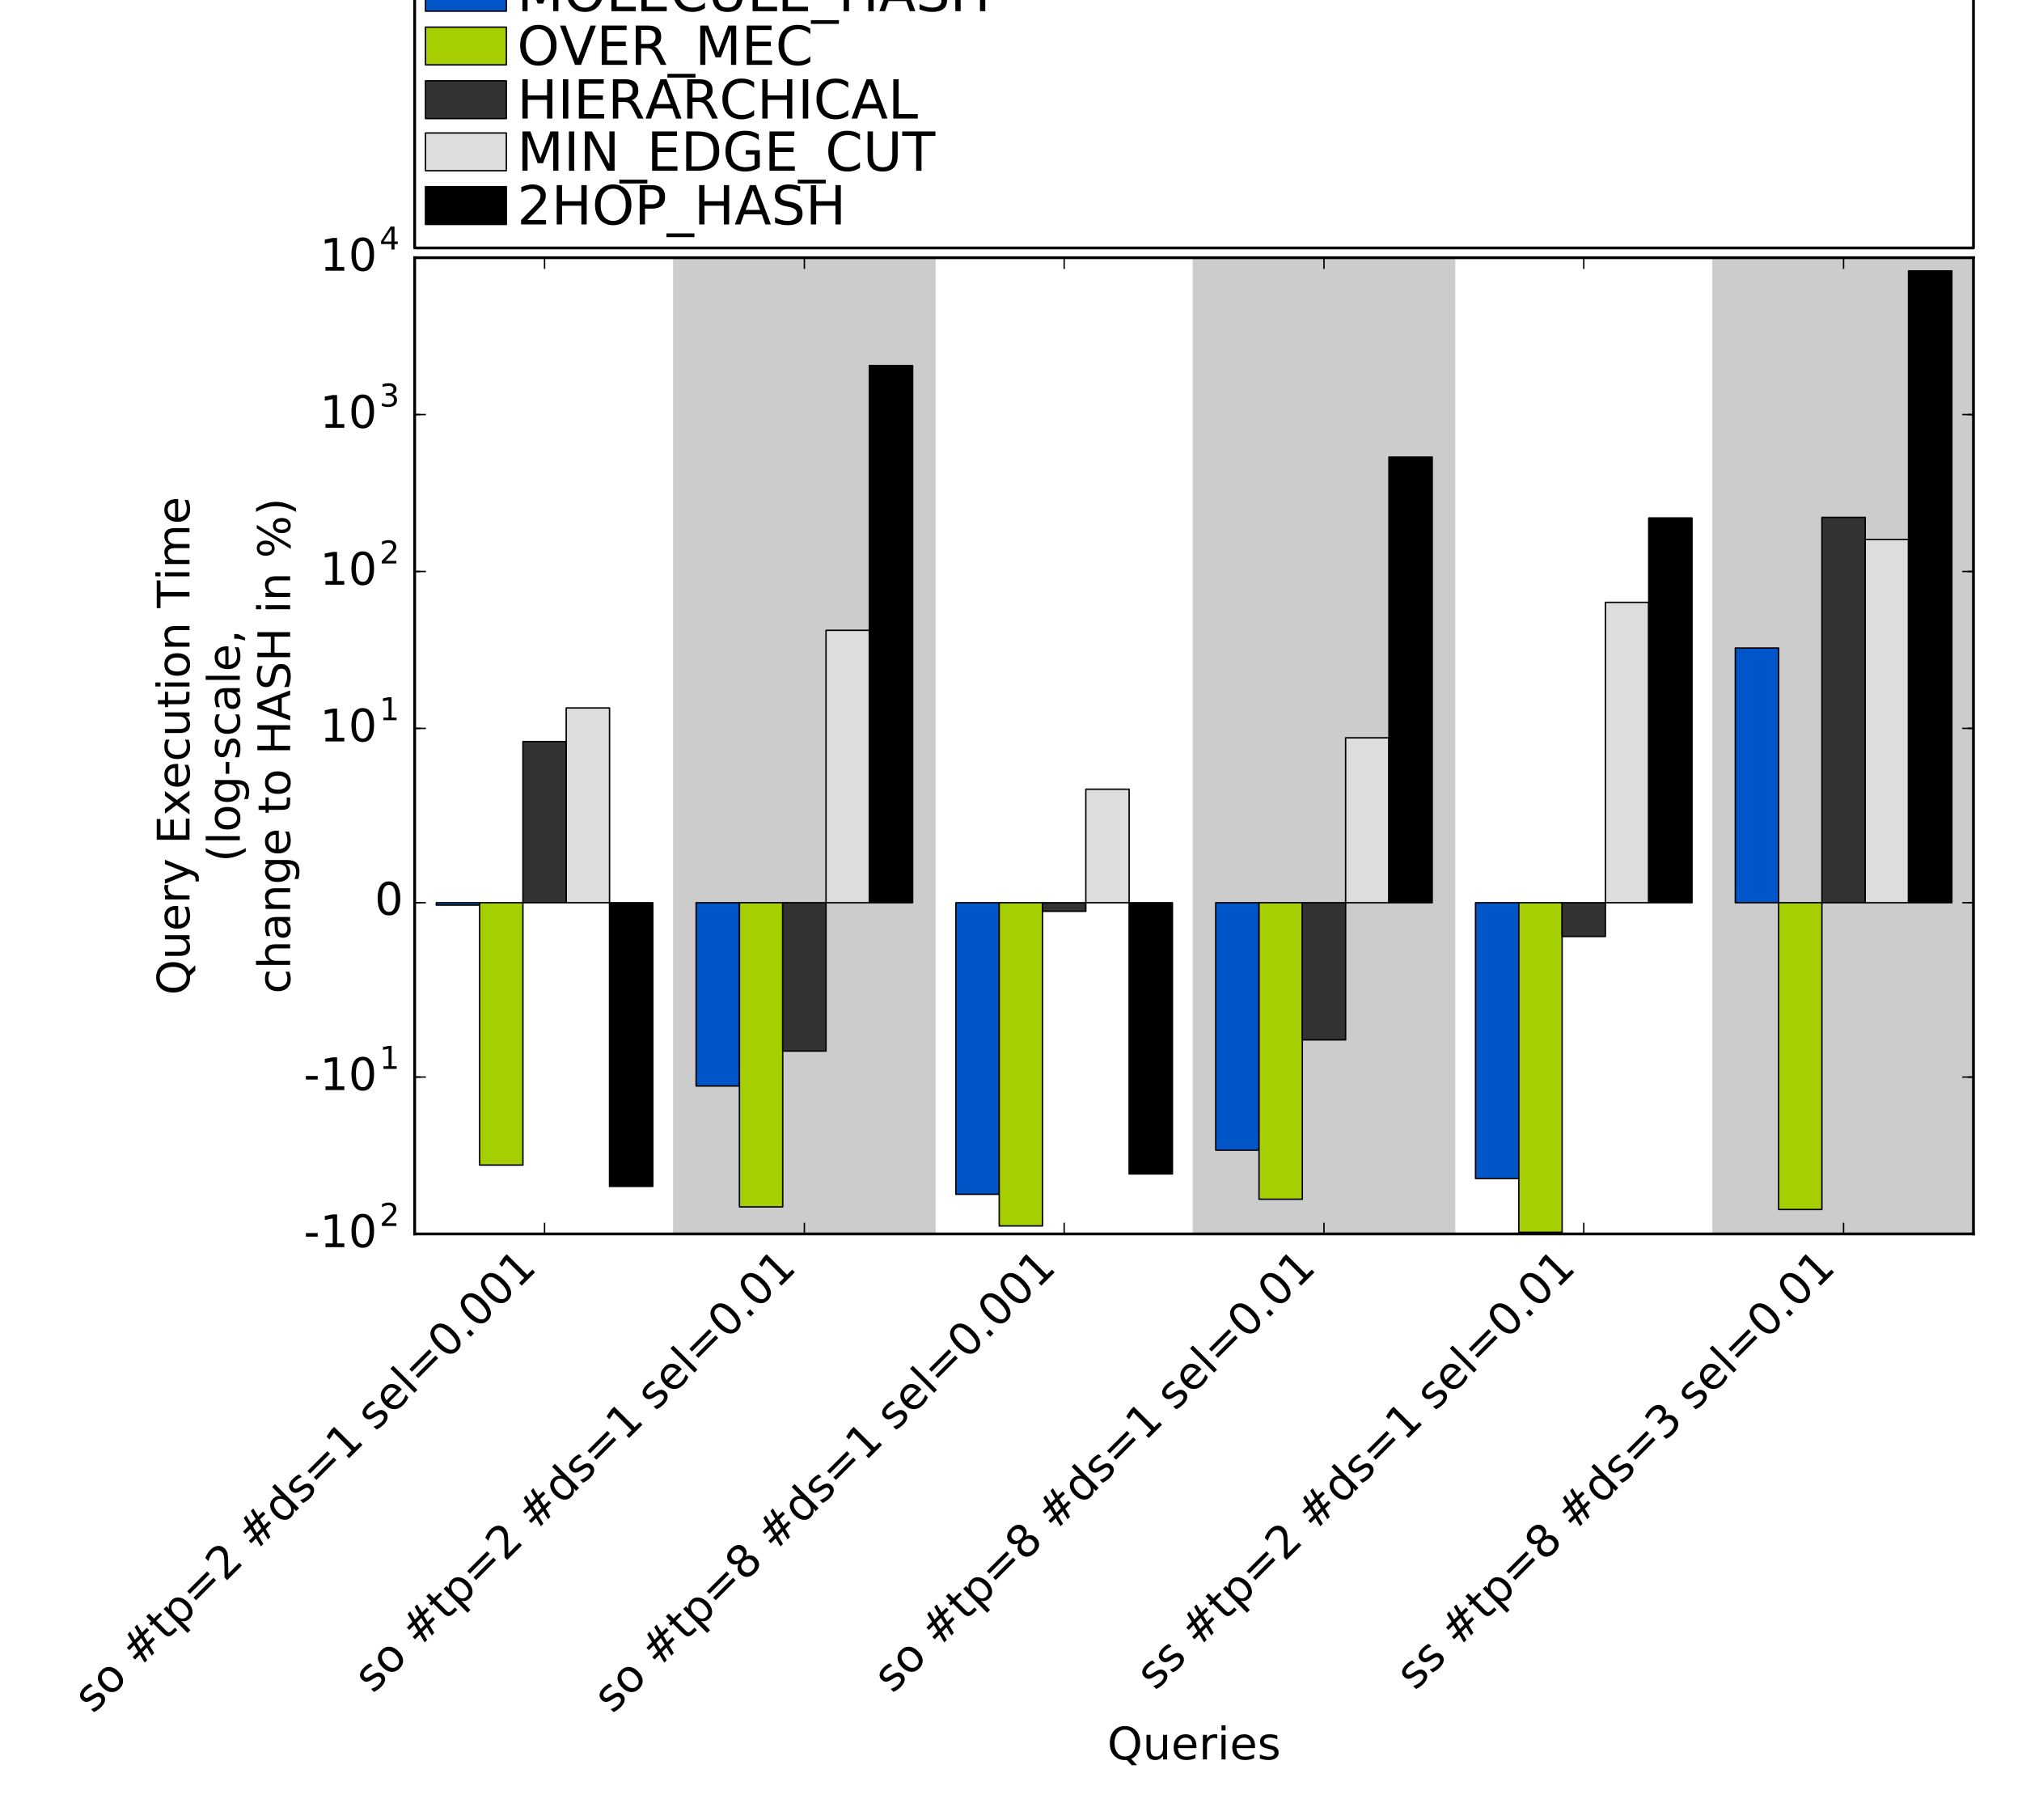 <?xml version="1.0" encoding="utf-8" standalone="no"?>
<!DOCTYPE svg PUBLIC "-//W3C//DTD SVG 1.1//EN"
  "http://www.w3.org/Graphics/SVG/1.1/DTD/svg11.dtd">
<!-- Created with matplotlib (http://matplotlib.org/) -->
<svg height="648pt" version="1.1" viewBox="0 0 720 648" width="720pt" xmlns="http://www.w3.org/2000/svg" xmlns:xlink="http://www.w3.org/1999/xlink">
 <defs>
  <style type="text/css">
*{stroke-linecap:butt;stroke-linejoin:round;stroke-miterlimit:100000;}
  </style>
 </defs>
 <g id="figure_1">
  <g id="patch_1">
   <path d="M 0 648 
L 720 648 
L 720 0 
L 0 0 
z
" style="fill:#ffffff;"/>
  </g>
  <g id="axes_1">
   <g id="patch_2">
    <path d="M 147.659 439.341 
L 702.72 439.341 
L 702.72 91.755 
L 147.659 91.755 
z
" style="fill:#ffffff;"/>
   </g>
   <g id="patch_3">
    <path clip-path="url(#p49f4b2a728)" d="M 240.169 439.341 
L 240.169 91.755 
L 332.679 91.755 
L 332.679 439.341 
z
" style="fill:#cccccc;stroke:#cccccc;stroke-linejoin:miter;"/>
   </g>
   <g id="patch_4">
    <path clip-path="url(#p49f4b2a728)" d="M 425.19 439.341 
L 425.19 91.755 
L 517.7 91.755 
L 517.7 439.341 
z
" style="fill:#cccccc;stroke:#cccccc;stroke-linejoin:miter;"/>
   </g>
   <g id="patch_5">
    <path clip-path="url(#p49f4b2a728)" d="M 610.21 439.341 
L 610.21 91.755 
L 702.72 91.755 
L 702.72 439.341 
z
" style="fill:#cccccc;stroke:#cccccc;stroke-linejoin:miter;"/>
   </g>
   <g id="patch_6">
    <path clip-path="url(#p49f4b2a728)" d="M 155.368 322.254 
L 170.787 322.254 
L 170.787 321.41 
L 155.368 321.41 
z
" style="fill:#0055c9;stroke:#000000;stroke-linejoin:miter;stroke-width:0.5;"/>
   </g>
   <g id="patch_7">
    <path clip-path="url(#p49f4b2a728)" d="M 247.878 386.666 
L 263.297 386.666 
L 263.297 321.41 
L 247.878 321.41 
z
" style="fill:#0055c9;stroke:#000000;stroke-linejoin:miter;stroke-width:0.5;"/>
   </g>
   <g id="patch_8">
    <path clip-path="url(#p49f4b2a728)" d="M 340.389 425.228 
L 355.807 425.228 
L 355.807 321.41 
L 340.389 321.41 
z
" style="fill:#0055c9;stroke:#000000;stroke-linejoin:miter;stroke-width:0.5;"/>
   </g>
   <g id="patch_9">
    <path clip-path="url(#p49f4b2a728)" d="M 432.899 409.508 
L 448.317 409.508 
L 448.317 321.41 
L 432.899 321.41 
z
" style="fill:#0055c9;stroke:#000000;stroke-linejoin:miter;stroke-width:0.5;"/>
   </g>
   <g id="patch_10">
    <path clip-path="url(#p49f4b2a728)" d="M 525.409 419.592 
L 540.827 419.592 
L 540.827 321.41 
L 525.409 321.41 
z
" style="fill:#0055c9;stroke:#000000;stroke-linejoin:miter;stroke-width:0.5;"/>
   </g>
   <g id="patch_11">
    <path clip-path="url(#p49f4b2a728)" d="M 617.919 321.41 
L 633.337 321.41 
L 633.337 230.73 
L 617.919 230.73 
z
" style="fill:#0055c9;stroke:#000000;stroke-linejoin:miter;stroke-width:0.5;"/>
   </g>
   <g id="patch_12">
    <path clip-path="url(#p49f4b2a728)" d="M 170.787 414.813 
L 186.205 414.813 
L 186.205 321.41 
L 170.787 321.41 
z
" style="fill:#a5cf00;stroke:#000000;stroke-linejoin:miter;stroke-width:0.5;"/>
   </g>
   <g id="patch_13">
    <path clip-path="url(#p49f4b2a728)" d="M 263.297 429.69 
L 278.715 429.69 
L 278.715 321.41 
L 263.297 321.41 
z
" style="fill:#a5cf00;stroke:#000000;stroke-linejoin:miter;stroke-width:0.5;"/>
   </g>
   <g id="patch_14">
    <path clip-path="url(#p49f4b2a728)" d="M 355.807 436.487 
L 371.225 436.487 
L 371.225 321.41 
L 355.807 321.41 
z
" style="fill:#a5cf00;stroke:#000000;stroke-linejoin:miter;stroke-width:0.5;"/>
   </g>
   <g id="patch_15">
    <path clip-path="url(#p49f4b2a728)" d="M 448.317 426.972 
L 463.735 426.972 
L 463.735 321.41 
L 448.317 321.41 
z
" style="fill:#a5cf00;stroke:#000000;stroke-linejoin:miter;stroke-width:0.5;"/>
   </g>
   <g id="patch_16">
    <path clip-path="url(#p49f4b2a728)" d="M 540.827 438.766 
L 556.246 438.766 
L 556.246 321.41 
L 540.827 321.41 
z
" style="fill:#a5cf00;stroke:#000000;stroke-linejoin:miter;stroke-width:0.5;"/>
   </g>
   <g id="patch_17">
    <path clip-path="url(#p49f4b2a728)" d="M 633.337 430.636 
L 648.756 430.636 
L 648.756 321.41 
L 633.337 321.41 
z
" style="fill:#a5cf00;stroke:#000000;stroke-linejoin:miter;stroke-width:0.5;"/>
   </g>
   <g id="patch_18">
    <path clip-path="url(#p49f4b2a728)" d="M 186.205 321.41 
L 201.623 321.41 
L 201.623 264.038 
L 186.205 264.038 
z
" style="fill:#333333;stroke:#000000;stroke-linejoin:miter;stroke-width:0.5;"/>
   </g>
   <g id="patch_19">
    <path clip-path="url(#p49f4b2a728)" d="M 278.715 374.223 
L 294.134 374.223 
L 294.134 321.41 
L 278.715 321.41 
z
" style="fill:#333333;stroke:#000000;stroke-linejoin:miter;stroke-width:0.5;"/>
   </g>
   <g id="patch_20">
    <path clip-path="url(#p49f4b2a728)" d="M 371.225 324.455 
L 386.644 324.455 
L 386.644 321.41 
L 371.225 321.41 
z
" style="fill:#333333;stroke:#000000;stroke-linejoin:miter;stroke-width:0.5;"/>
   </g>
   <g id="patch_21">
    <path clip-path="url(#p49f4b2a728)" d="M 463.735 370.24 
L 479.154 370.24 
L 479.154 321.41 
L 463.735 321.41 
z
" style="fill:#333333;stroke:#000000;stroke-linejoin:miter;stroke-width:0.5;"/>
   </g>
   <g id="patch_22">
    <path clip-path="url(#p49f4b2a728)" d="M 556.246 333.421 
L 571.664 333.421 
L 571.664 321.41 
L 556.246 321.41 
z
" style="fill:#333333;stroke:#000000;stroke-linejoin:miter;stroke-width:0.5;"/>
   </g>
   <g id="patch_23">
    <path clip-path="url(#p49f4b2a728)" d="M 648.756 321.41 
L 664.174 321.41 
L 664.174 184.201 
L 648.756 184.201 
z
" style="fill:#333333;stroke:#000000;stroke-linejoin:miter;stroke-width:0.5;"/>
   </g>
   <g id="patch_24">
    <path clip-path="url(#p49f4b2a728)" d="M 201.623 321.41 
L 217.042 321.41 
L 217.042 252.056 
L 201.623 252.056 
z
" style="fill:#dddddd;stroke:#000000;stroke-linejoin:miter;stroke-width:0.5;"/>
   </g>
   <g id="patch_25">
    <path clip-path="url(#p49f4b2a728)" d="M 294.134 321.41 
L 309.552 321.41 
L 309.552 224.435 
L 294.134 224.435 
z
" style="fill:#dddddd;stroke:#000000;stroke-linejoin:miter;stroke-width:0.5;"/>
   </g>
   <g id="patch_26">
    <path clip-path="url(#p49f4b2a728)" d="M 386.644 321.41 
L 402.062 321.41 
L 402.062 280.983 
L 386.644 280.983 
z
" style="fill:#dddddd;stroke:#000000;stroke-linejoin:miter;stroke-width:0.5;"/>
   </g>
   <g id="patch_27">
    <path clip-path="url(#p49f4b2a728)" d="M 479.154 321.41 
L 494.572 321.41 
L 494.572 262.702 
L 479.154 262.702 
z
" style="fill:#dddddd;stroke:#000000;stroke-linejoin:miter;stroke-width:0.5;"/>
   </g>
   <g id="patch_28">
    <path clip-path="url(#p49f4b2a728)" d="M 571.664 321.41 
L 587.082 321.41 
L 587.082 214.462 
L 571.664 214.462 
z
" style="fill:#dddddd;stroke:#000000;stroke-linejoin:miter;stroke-width:0.5;"/>
   </g>
   <g id="patch_29">
    <path clip-path="url(#p49f4b2a728)" d="M 664.174 321.41 
L 679.592 321.41 
L 679.592 192.058 
L 664.174 192.058 
z
" style="fill:#dddddd;stroke:#000000;stroke-linejoin:miter;stroke-width:0.5;"/>
   </g>
   <g id="patch_30">
    <path clip-path="url(#p49f4b2a728)" d="M 217.042 422.404 
L 232.46 422.404 
L 232.46 321.41 
L 217.042 321.41 
z
" style="stroke:#000000;stroke-linejoin:miter;stroke-width:0.5;"/>
   </g>
   <g id="patch_31">
    <path clip-path="url(#p49f4b2a728)" d="M 309.552 321.41 
L 324.97 321.41 
L 324.97 130.162 
L 309.552 130.162 
z
" style="stroke:#000000;stroke-linejoin:miter;stroke-width:0.5;"/>
   </g>
   <g id="patch_32">
    <path clip-path="url(#p49f4b2a728)" d="M 402.062 417.963 
L 417.48 417.963 
L 417.48 321.41 
L 402.062 321.41 
z
" style="stroke:#000000;stroke-linejoin:miter;stroke-width:0.5;"/>
   </g>
   <g id="patch_33">
    <path clip-path="url(#p49f4b2a728)" d="M 494.572 321.41 
L 509.991 321.41 
L 509.991 162.741 
L 494.572 162.741 
z
" style="stroke:#000000;stroke-linejoin:miter;stroke-width:0.5;"/>
   </g>
   <g id="patch_34">
    <path clip-path="url(#p49f4b2a728)" d="M 587.082 321.41 
L 602.501 321.41 
L 602.501 184.422 
L 587.082 184.422 
z
" style="stroke:#000000;stroke-linejoin:miter;stroke-width:0.5;"/>
   </g>
   <g id="patch_35">
    <path clip-path="url(#p49f4b2a728)" d="M 679.592 321.41 
L 695.011 321.41 
L 695.011 96.459 
L 679.592 96.459 
z
" style="stroke:#000000;stroke-linejoin:miter;stroke-width:0.5;"/>
   </g>
   <g id="patch_36">
    <path d="M 147.659 91.755 
L 702.72 91.755 
" style="fill:none;stroke:#000000;stroke-linecap:square;stroke-linejoin:miter;"/>
   </g>
   <g id="patch_37">
    <path d="M 702.72 439.341 
L 702.72 91.755 
" style="fill:none;stroke:#000000;stroke-linecap:square;stroke-linejoin:miter;"/>
   </g>
   <g id="patch_38">
    <path d="M 147.659 439.341 
L 702.72 439.341 
" style="fill:none;stroke:#000000;stroke-linecap:square;stroke-linejoin:miter;"/>
   </g>
   <g id="patch_39">
    <path d="M 147.659 439.341 
L 147.659 91.755 
" style="fill:none;stroke:#000000;stroke-linecap:square;stroke-linejoin:miter;"/>
   </g>
   <g id="matplotlib.axis_1">
    <g id="xtick_1">
     <g id="line2d_1">
      <defs>
       <path d="M 0 0 
L 0 -4 
" id="m3d307ab08d" style="stroke:#000000;stroke-width:0.5;"/>
      </defs>
      <g>
       <use style="stroke:#000000;stroke-width:0.5;" x="193.914" xlink:href="#m3d307ab08d" y="439.341"/>
      </g>
     </g>
     <g id="line2d_2">
      <defs>
       <path d="M 0 0 
L 0 4 
" id="m88405e074b" style="stroke:#000000;stroke-width:0.5;"/>
      </defs>
      <g>
       <use style="stroke:#000000;stroke-width:0.5;" x="193.914" xlink:href="#m88405e074b" y="91.755"/>
      </g>
     </g>
     <g id="text_1">
      <!-- so #tp=2 #ds=1 sel=0.001 -->
      <defs>
       <path d="M 19.188 8.297 
L 53.609 8.297 
L 53.609 0 
L 7.328 0 
L 7.328 8.297 
Q 12.938 14.109 22.625 23.891 
Q 32.328 33.688 34.812 36.531 
Q 39.547 41.844 41.422 45.531 
Q 43.312 49.219 43.312 52.781 
Q 43.312 58.594 39.234 62.25 
Q 35.156 65.922 28.609 65.922 
Q 23.969 65.922 18.812 64.312 
Q 13.672 62.703 7.812 59.422 
L 7.812 69.391 
Q 13.766 71.781 18.938 73 
Q 24.125 74.219 28.422 74.219 
Q 39.75 74.219 46.484 68.547 
Q 53.219 62.891 53.219 53.422 
Q 53.219 48.922 51.531 44.891 
Q 49.859 40.875 45.406 35.406 
Q 44.188 33.984 37.641 27.219 
Q 31.109 20.453 19.188 8.297 
" id="BitstreamVeraSans-Roman-32"/>
       <path id="BitstreamVeraSans-Roman-20"/>
       <path d="M 51.125 44 
L 36.922 44 
L 32.812 27.688 
L 47.125 27.688 
z
M 43.797 71.781 
L 38.719 51.516 
L 52.984 51.516 
L 58.109 71.781 
L 65.922 71.781 
L 60.891 51.516 
L 76.125 51.516 
L 76.125 44 
L 58.984 44 
L 54.984 27.688 
L 70.516 27.688 
L 70.516 20.219 
L 53.078 20.219 
L 48 0 
L 40.188 0 
L 45.219 20.219 
L 30.906 20.219 
L 25.875 0 
L 18.016 0 
L 23.094 20.219 
L 7.719 20.219 
L 7.719 27.688 
L 24.906 27.688 
L 29 44 
L 13.281 44 
L 13.281 51.516 
L 30.906 51.516 
L 35.891 71.781 
z
" id="BitstreamVeraSans-Roman-23"/>
       <path d="M 12.406 8.297 
L 28.516 8.297 
L 28.516 63.922 
L 10.984 60.406 
L 10.984 69.391 
L 28.422 72.906 
L 38.281 72.906 
L 38.281 8.297 
L 54.391 8.297 
L 54.391 0 
L 12.406 0 
z
" id="BitstreamVeraSans-Roman-31"/>
       <path d="M 30.609 48.391 
Q 23.391 48.391 19.188 42.75 
Q 14.984 37.109 14.984 27.297 
Q 14.984 17.484 19.156 11.844 
Q 23.344 6.203 30.609 6.203 
Q 37.797 6.203 41.984 11.859 
Q 46.188 17.531 46.188 27.297 
Q 46.188 37.016 41.984 42.703 
Q 37.797 48.391 30.609 48.391 
M 30.609 56 
Q 42.328 56 49.016 48.375 
Q 55.719 40.766 55.719 27.297 
Q 55.719 13.875 49.016 6.219 
Q 42.328 -1.422 30.609 -1.422 
Q 18.844 -1.422 12.172 6.219 
Q 5.516 13.875 5.516 27.297 
Q 5.516 40.766 12.172 48.375 
Q 18.844 56 30.609 56 
" id="BitstreamVeraSans-Roman-6f"/>
       <path d="M 31.781 66.406 
Q 24.172 66.406 20.328 58.906 
Q 16.5 51.422 16.5 36.375 
Q 16.5 21.391 20.328 13.891 
Q 24.172 6.391 31.781 6.391 
Q 39.453 6.391 43.281 13.891 
Q 47.125 21.391 47.125 36.375 
Q 47.125 51.422 43.281 58.906 
Q 39.453 66.406 31.781 66.406 
M 31.781 74.219 
Q 44.047 74.219 50.516 64.516 
Q 56.984 54.828 56.984 36.375 
Q 56.984 17.969 50.516 8.266 
Q 44.047 -1.422 31.781 -1.422 
Q 19.531 -1.422 13.062 8.266 
Q 6.594 17.969 6.594 36.375 
Q 6.594 54.828 13.062 64.516 
Q 19.531 74.219 31.781 74.219 
" id="BitstreamVeraSans-Roman-30"/>
       <path d="M 9.422 75.984 
L 18.406 75.984 
L 18.406 0 
L 9.422 0 
z
" id="BitstreamVeraSans-Roman-6c"/>
       <path d="M 10.688 12.406 
L 21 12.406 
L 21 0 
L 10.688 0 
z
" id="BitstreamVeraSans-Roman-2e"/>
       <path d="M 10.594 45.406 
L 73.188 45.406 
L 73.188 37.203 
L 10.594 37.203 
z
M 10.594 25.484 
L 73.188 25.484 
L 73.188 17.188 
L 10.594 17.188 
z
" id="BitstreamVeraSans-Roman-3d"/>
       <path d="M 56.203 29.594 
L 56.203 25.203 
L 14.891 25.203 
Q 15.484 15.922 20.484 11.062 
Q 25.484 6.203 34.422 6.203 
Q 39.594 6.203 44.453 7.469 
Q 49.312 8.734 54.109 11.281 
L 54.109 2.781 
Q 49.266 0.734 44.188 -0.344 
Q 39.109 -1.422 33.891 -1.422 
Q 20.797 -1.422 13.156 6.188 
Q 5.516 13.812 5.516 26.812 
Q 5.516 40.234 12.766 48.109 
Q 20.016 56 32.328 56 
Q 43.359 56 49.781 48.891 
Q 56.203 41.797 56.203 29.594 
M 47.219 32.234 
Q 47.125 39.594 43.094 43.984 
Q 39.062 48.391 32.422 48.391 
Q 24.906 48.391 20.391 44.141 
Q 15.875 39.891 15.188 32.172 
z
" id="BitstreamVeraSans-Roman-65"/>
       <path d="M 45.406 46.391 
L 45.406 75.984 
L 54.391 75.984 
L 54.391 0 
L 45.406 0 
L 45.406 8.203 
Q 42.578 3.328 38.25 0.953 
Q 33.938 -1.422 27.875 -1.422 
Q 17.969 -1.422 11.734 6.484 
Q 5.516 14.406 5.516 27.297 
Q 5.516 40.188 11.734 48.094 
Q 17.969 56 27.875 56 
Q 33.938 56 38.25 53.625 
Q 42.578 51.266 45.406 46.391 
M 14.797 27.297 
Q 14.797 17.391 18.875 11.75 
Q 22.953 6.109 30.078 6.109 
Q 37.203 6.109 41.297 11.75 
Q 45.406 17.391 45.406 27.297 
Q 45.406 37.203 41.297 42.844 
Q 37.203 48.484 30.078 48.484 
Q 22.953 48.484 18.875 42.844 
Q 14.797 37.203 14.797 27.297 
" id="BitstreamVeraSans-Roman-64"/>
       <path d="M 18.312 70.219 
L 18.312 54.688 
L 36.812 54.688 
L 36.812 47.703 
L 18.312 47.703 
L 18.312 18.016 
Q 18.312 11.328 20.141 9.422 
Q 21.969 7.516 27.594 7.516 
L 36.812 7.516 
L 36.812 0 
L 27.594 0 
Q 17.188 0 13.234 3.875 
Q 9.281 7.766 9.281 18.016 
L 9.281 47.703 
L 2.688 47.703 
L 2.688 54.688 
L 9.281 54.688 
L 9.281 70.219 
z
" id="BitstreamVeraSans-Roman-74"/>
       <path d="M 44.281 53.078 
L 44.281 44.578 
Q 40.484 46.531 36.375 47.5 
Q 32.281 48.484 27.875 48.484 
Q 21.188 48.484 17.844 46.438 
Q 14.5 44.391 14.5 40.281 
Q 14.5 37.156 16.891 35.375 
Q 19.281 33.594 26.516 31.984 
L 29.594 31.297 
Q 39.156 29.25 43.188 25.516 
Q 47.219 21.781 47.219 15.094 
Q 47.219 7.469 41.188 3.016 
Q 35.156 -1.422 24.609 -1.422 
Q 20.219 -1.422 15.453 -0.562 
Q 10.688 0.297 5.422 2 
L 5.422 11.281 
Q 10.406 8.688 15.234 7.391 
Q 20.062 6.109 24.812 6.109 
Q 31.156 6.109 34.562 8.281 
Q 37.984 10.453 37.984 14.406 
Q 37.984 18.062 35.516 20.016 
Q 33.062 21.969 24.703 23.781 
L 21.578 24.516 
Q 13.234 26.266 9.516 29.906 
Q 5.812 33.547 5.812 39.891 
Q 5.812 47.609 11.281 51.797 
Q 16.75 56 26.812 56 
Q 31.781 56 36.172 55.266 
Q 40.578 54.547 44.281 53.078 
" id="BitstreamVeraSans-Roman-73"/>
       <path d="M 18.109 8.203 
L 18.109 -20.797 
L 9.078 -20.797 
L 9.078 54.688 
L 18.109 54.688 
L 18.109 46.391 
Q 20.953 51.266 25.266 53.625 
Q 29.594 56 35.594 56 
Q 45.562 56 51.781 48.094 
Q 58.016 40.188 58.016 27.297 
Q 58.016 14.406 51.781 6.484 
Q 45.562 -1.422 35.594 -1.422 
Q 29.594 -1.422 25.266 0.953 
Q 20.953 3.328 18.109 8.203 
M 48.688 27.297 
Q 48.688 37.203 44.609 42.844 
Q 40.531 48.484 33.406 48.484 
Q 26.266 48.484 22.188 42.844 
Q 18.109 37.203 18.109 27.297 
Q 18.109 17.391 22.188 11.75 
Q 26.266 6.109 33.406 6.109 
Q 40.531 6.109 44.609 11.75 
Q 48.688 17.391 48.688 27.297 
" id="BitstreamVeraSans-Roman-70"/>
      </defs>
      <g transform="translate(33.077 610.421)rotate(-45.0)scale(0.16 -0.16)">
       <use xlink:href="#BitstreamVeraSans-Roman-73"/>
       <use x="52.1" xlink:href="#BitstreamVeraSans-Roman-6f"/>
       <use x="113.281" xlink:href="#BitstreamVeraSans-Roman-20"/>
       <use x="145.068" xlink:href="#BitstreamVeraSans-Roman-23"/>
       <use x="228.857" xlink:href="#BitstreamVeraSans-Roman-74"/>
       <use x="268.066" xlink:href="#BitstreamVeraSans-Roman-70"/>
       <use x="331.543" xlink:href="#BitstreamVeraSans-Roman-3d"/>
       <use x="415.332" xlink:href="#BitstreamVeraSans-Roman-32"/>
       <use x="478.955" xlink:href="#BitstreamVeraSans-Roman-20"/>
       <use x="510.742" xlink:href="#BitstreamVeraSans-Roman-23"/>
       <use x="594.531" xlink:href="#BitstreamVeraSans-Roman-64"/>
       <use x="658.008" xlink:href="#BitstreamVeraSans-Roman-73"/>
       <use x="710.107" xlink:href="#BitstreamVeraSans-Roman-3d"/>
       <use x="793.896" xlink:href="#BitstreamVeraSans-Roman-31"/>
       <use x="857.52" xlink:href="#BitstreamVeraSans-Roman-20"/>
       <use x="889.307" xlink:href="#BitstreamVeraSans-Roman-73"/>
       <use x="941.406" xlink:href="#BitstreamVeraSans-Roman-65"/>
       <use x="1002.93" xlink:href="#BitstreamVeraSans-Roman-6c"/>
       <use x="1030.713" xlink:href="#BitstreamVeraSans-Roman-3d"/>
       <use x="1114.502" xlink:href="#BitstreamVeraSans-Roman-30"/>
       <use x="1178.125" xlink:href="#BitstreamVeraSans-Roman-2e"/>
       <use x="1209.912" xlink:href="#BitstreamVeraSans-Roman-30"/>
       <use x="1273.535" xlink:href="#BitstreamVeraSans-Roman-30"/>
       <use x="1337.158" xlink:href="#BitstreamVeraSans-Roman-31"/>
      </g>
     </g>
    </g>
    <g id="xtick_2">
     <g id="line2d_3">
      <g>
       <use style="stroke:#000000;stroke-width:0.5;" x="286.424" xlink:href="#m3d307ab08d" y="439.341"/>
      </g>
     </g>
     <g id="line2d_4">
      <g>
       <use style="stroke:#000000;stroke-width:0.5;" x="286.424" xlink:href="#m88405e074b" y="91.755"/>
      </g>
     </g>
     <g id="text_2">
      <!-- so #tp=2 #ds=1 sel=0.01 -->
      <g transform="translate(132.786 603.223)rotate(-45.0)scale(0.16 -0.16)">
       <use xlink:href="#BitstreamVeraSans-Roman-73"/>
       <use x="52.1" xlink:href="#BitstreamVeraSans-Roman-6f"/>
       <use x="113.281" xlink:href="#BitstreamVeraSans-Roman-20"/>
       <use x="145.068" xlink:href="#BitstreamVeraSans-Roman-23"/>
       <use x="228.857" xlink:href="#BitstreamVeraSans-Roman-74"/>
       <use x="268.066" xlink:href="#BitstreamVeraSans-Roman-70"/>
       <use x="331.543" xlink:href="#BitstreamVeraSans-Roman-3d"/>
       <use x="415.332" xlink:href="#BitstreamVeraSans-Roman-32"/>
       <use x="478.955" xlink:href="#BitstreamVeraSans-Roman-20"/>
       <use x="510.742" xlink:href="#BitstreamVeraSans-Roman-23"/>
       <use x="594.531" xlink:href="#BitstreamVeraSans-Roman-64"/>
       <use x="658.008" xlink:href="#BitstreamVeraSans-Roman-73"/>
       <use x="710.107" xlink:href="#BitstreamVeraSans-Roman-3d"/>
       <use x="793.896" xlink:href="#BitstreamVeraSans-Roman-31"/>
       <use x="857.52" xlink:href="#BitstreamVeraSans-Roman-20"/>
       <use x="889.307" xlink:href="#BitstreamVeraSans-Roman-73"/>
       <use x="941.406" xlink:href="#BitstreamVeraSans-Roman-65"/>
       <use x="1002.93" xlink:href="#BitstreamVeraSans-Roman-6c"/>
       <use x="1030.713" xlink:href="#BitstreamVeraSans-Roman-3d"/>
       <use x="1114.502" xlink:href="#BitstreamVeraSans-Roman-30"/>
       <use x="1178.125" xlink:href="#BitstreamVeraSans-Roman-2e"/>
       <use x="1209.912" xlink:href="#BitstreamVeraSans-Roman-30"/>
       <use x="1273.535" xlink:href="#BitstreamVeraSans-Roman-31"/>
      </g>
     </g>
    </g>
    <g id="xtick_3">
     <g id="line2d_5">
      <g>
       <use style="stroke:#000000;stroke-width:0.5;" x="378.934" xlink:href="#m3d307ab08d" y="439.341"/>
      </g>
     </g>
     <g id="line2d_6">
      <g>
       <use style="stroke:#000000;stroke-width:0.5;" x="378.934" xlink:href="#m88405e074b" y="91.755"/>
      </g>
     </g>
     <g id="text_3">
      <!-- so #tp=8 #ds=1 sel=0.001 -->
      <defs>
       <path d="M 31.781 34.625 
Q 24.75 34.625 20.719 30.859 
Q 16.703 27.094 16.703 20.516 
Q 16.703 13.922 20.719 10.156 
Q 24.75 6.391 31.781 6.391 
Q 38.812 6.391 42.859 10.172 
Q 46.922 13.969 46.922 20.516 
Q 46.922 27.094 42.891 30.859 
Q 38.875 34.625 31.781 34.625 
M 21.922 38.812 
Q 15.578 40.375 12.031 44.719 
Q 8.5 49.078 8.5 55.328 
Q 8.5 64.062 14.719 69.141 
Q 20.953 74.219 31.781 74.219 
Q 42.672 74.219 48.875 69.141 
Q 55.078 64.062 55.078 55.328 
Q 55.078 49.078 51.531 44.719 
Q 48 40.375 41.703 38.812 
Q 48.828 37.156 52.797 32.312 
Q 56.781 27.484 56.781 20.516 
Q 56.781 9.906 50.312 4.234 
Q 43.844 -1.422 31.781 -1.422 
Q 19.734 -1.422 13.25 4.234 
Q 6.781 9.906 6.781 20.516 
Q 6.781 27.484 10.781 32.312 
Q 14.797 37.156 21.922 38.812 
M 18.312 54.391 
Q 18.312 48.734 21.844 45.562 
Q 25.391 42.391 31.781 42.391 
Q 38.141 42.391 41.719 45.562 
Q 45.312 48.734 45.312 54.391 
Q 45.312 60.062 41.719 63.234 
Q 38.141 66.406 31.781 66.406 
Q 25.391 66.406 21.844 63.234 
Q 18.312 60.062 18.312 54.391 
" id="BitstreamVeraSans-Roman-38"/>
      </defs>
      <g transform="translate(218.098 610.421)rotate(-45.0)scale(0.16 -0.16)">
       <use xlink:href="#BitstreamVeraSans-Roman-73"/>
       <use x="52.1" xlink:href="#BitstreamVeraSans-Roman-6f"/>
       <use x="113.281" xlink:href="#BitstreamVeraSans-Roman-20"/>
       <use x="145.068" xlink:href="#BitstreamVeraSans-Roman-23"/>
       <use x="228.857" xlink:href="#BitstreamVeraSans-Roman-74"/>
       <use x="268.066" xlink:href="#BitstreamVeraSans-Roman-70"/>
       <use x="331.543" xlink:href="#BitstreamVeraSans-Roman-3d"/>
       <use x="415.332" xlink:href="#BitstreamVeraSans-Roman-38"/>
       <use x="478.955" xlink:href="#BitstreamVeraSans-Roman-20"/>
       <use x="510.742" xlink:href="#BitstreamVeraSans-Roman-23"/>
       <use x="594.531" xlink:href="#BitstreamVeraSans-Roman-64"/>
       <use x="658.008" xlink:href="#BitstreamVeraSans-Roman-73"/>
       <use x="710.107" xlink:href="#BitstreamVeraSans-Roman-3d"/>
       <use x="793.896" xlink:href="#BitstreamVeraSans-Roman-31"/>
       <use x="857.52" xlink:href="#BitstreamVeraSans-Roman-20"/>
       <use x="889.307" xlink:href="#BitstreamVeraSans-Roman-73"/>
       <use x="941.406" xlink:href="#BitstreamVeraSans-Roman-65"/>
       <use x="1002.93" xlink:href="#BitstreamVeraSans-Roman-6c"/>
       <use x="1030.713" xlink:href="#BitstreamVeraSans-Roman-3d"/>
       <use x="1114.502" xlink:href="#BitstreamVeraSans-Roman-30"/>
       <use x="1178.125" xlink:href="#BitstreamVeraSans-Roman-2e"/>
       <use x="1209.912" xlink:href="#BitstreamVeraSans-Roman-30"/>
       <use x="1273.535" xlink:href="#BitstreamVeraSans-Roman-30"/>
       <use x="1337.158" xlink:href="#BitstreamVeraSans-Roman-31"/>
      </g>
     </g>
    </g>
    <g id="xtick_4">
     <g id="line2d_7">
      <g>
       <use style="stroke:#000000;stroke-width:0.5;" x="471.445" xlink:href="#m3d307ab08d" y="439.341"/>
      </g>
     </g>
     <g id="line2d_8">
      <g>
       <use style="stroke:#000000;stroke-width:0.5;" x="471.445" xlink:href="#m88405e074b" y="91.755"/>
      </g>
     </g>
     <g id="text_4">
      <!-- so #tp=8 #ds=1 sel=0.01 -->
      <g transform="translate(317.806 603.223)rotate(-45.0)scale(0.16 -0.16)">
       <use xlink:href="#BitstreamVeraSans-Roman-73"/>
       <use x="52.1" xlink:href="#BitstreamVeraSans-Roman-6f"/>
       <use x="113.281" xlink:href="#BitstreamVeraSans-Roman-20"/>
       <use x="145.068" xlink:href="#BitstreamVeraSans-Roman-23"/>
       <use x="228.857" xlink:href="#BitstreamVeraSans-Roman-74"/>
       <use x="268.066" xlink:href="#BitstreamVeraSans-Roman-70"/>
       <use x="331.543" xlink:href="#BitstreamVeraSans-Roman-3d"/>
       <use x="415.332" xlink:href="#BitstreamVeraSans-Roman-38"/>
       <use x="478.955" xlink:href="#BitstreamVeraSans-Roman-20"/>
       <use x="510.742" xlink:href="#BitstreamVeraSans-Roman-23"/>
       <use x="594.531" xlink:href="#BitstreamVeraSans-Roman-64"/>
       <use x="658.008" xlink:href="#BitstreamVeraSans-Roman-73"/>
       <use x="710.107" xlink:href="#BitstreamVeraSans-Roman-3d"/>
       <use x="793.896" xlink:href="#BitstreamVeraSans-Roman-31"/>
       <use x="857.52" xlink:href="#BitstreamVeraSans-Roman-20"/>
       <use x="889.307" xlink:href="#BitstreamVeraSans-Roman-73"/>
       <use x="941.406" xlink:href="#BitstreamVeraSans-Roman-65"/>
       <use x="1002.93" xlink:href="#BitstreamVeraSans-Roman-6c"/>
       <use x="1030.713" xlink:href="#BitstreamVeraSans-Roman-3d"/>
       <use x="1114.502" xlink:href="#BitstreamVeraSans-Roman-30"/>
       <use x="1178.125" xlink:href="#BitstreamVeraSans-Roman-2e"/>
       <use x="1209.912" xlink:href="#BitstreamVeraSans-Roman-30"/>
       <use x="1273.535" xlink:href="#BitstreamVeraSans-Roman-31"/>
      </g>
     </g>
    </g>
    <g id="xtick_5">
     <g id="line2d_9">
      <g>
       <use style="stroke:#000000;stroke-width:0.5;" x="563.955" xlink:href="#m3d307ab08d" y="439.341"/>
      </g>
     </g>
     <g id="line2d_10">
      <g>
       <use style="stroke:#000000;stroke-width:0.5;" x="563.955" xlink:href="#m88405e074b" y="91.755"/>
      </g>
     </g>
     <g id="text_5">
      <!-- ss #tp=2 #ds=1 sel=0.01 -->
      <g transform="translate(411.345 602.194)rotate(-45.0)scale(0.16 -0.16)">
       <use xlink:href="#BitstreamVeraSans-Roman-73"/>
       <use x="52.1" xlink:href="#BitstreamVeraSans-Roman-73"/>
       <use x="104.199" xlink:href="#BitstreamVeraSans-Roman-20"/>
       <use x="135.986" xlink:href="#BitstreamVeraSans-Roman-23"/>
       <use x="219.775" xlink:href="#BitstreamVeraSans-Roman-74"/>
       <use x="258.984" xlink:href="#BitstreamVeraSans-Roman-70"/>
       <use x="322.461" xlink:href="#BitstreamVeraSans-Roman-3d"/>
       <use x="406.25" xlink:href="#BitstreamVeraSans-Roman-32"/>
       <use x="469.873" xlink:href="#BitstreamVeraSans-Roman-20"/>
       <use x="501.66" xlink:href="#BitstreamVeraSans-Roman-23"/>
       <use x="585.449" xlink:href="#BitstreamVeraSans-Roman-64"/>
       <use x="648.926" xlink:href="#BitstreamVeraSans-Roman-73"/>
       <use x="701.025" xlink:href="#BitstreamVeraSans-Roman-3d"/>
       <use x="784.814" xlink:href="#BitstreamVeraSans-Roman-31"/>
       <use x="848.438" xlink:href="#BitstreamVeraSans-Roman-20"/>
       <use x="880.225" xlink:href="#BitstreamVeraSans-Roman-73"/>
       <use x="932.324" xlink:href="#BitstreamVeraSans-Roman-65"/>
       <use x="993.848" xlink:href="#BitstreamVeraSans-Roman-6c"/>
       <use x="1021.631" xlink:href="#BitstreamVeraSans-Roman-3d"/>
       <use x="1105.42" xlink:href="#BitstreamVeraSans-Roman-30"/>
       <use x="1169.043" xlink:href="#BitstreamVeraSans-Roman-2e"/>
       <use x="1200.83" xlink:href="#BitstreamVeraSans-Roman-30"/>
       <use x="1264.453" xlink:href="#BitstreamVeraSans-Roman-31"/>
      </g>
     </g>
    </g>
    <g id="xtick_6">
     <g id="line2d_11">
      <g>
       <use style="stroke:#000000;stroke-width:0.5;" x="656.465" xlink:href="#m3d307ab08d" y="439.341"/>
      </g>
     </g>
     <g id="line2d_12">
      <g>
       <use style="stroke:#000000;stroke-width:0.5;" x="656.465" xlink:href="#m88405e074b" y="91.755"/>
      </g>
     </g>
     <g id="text_6">
      <!-- ss #tp=8 #ds=3 sel=0.01 -->
      <defs>
       <path d="M 40.578 39.312 
Q 47.656 37.797 51.625 33 
Q 55.609 28.219 55.609 21.188 
Q 55.609 10.406 48.188 4.484 
Q 40.766 -1.422 27.094 -1.422 
Q 22.516 -1.422 17.656 -0.516 
Q 12.797 0.391 7.625 2.203 
L 7.625 11.719 
Q 11.719 9.328 16.594 8.109 
Q 21.484 6.891 26.812 6.891 
Q 36.078 6.891 40.938 10.547 
Q 45.797 14.203 45.797 21.188 
Q 45.797 27.641 41.281 31.266 
Q 36.766 34.906 28.719 34.906 
L 20.219 34.906 
L 20.219 43.016 
L 29.109 43.016 
Q 36.375 43.016 40.234 45.922 
Q 44.094 48.828 44.094 54.297 
Q 44.094 59.906 40.109 62.906 
Q 36.141 65.922 28.719 65.922 
Q 24.656 65.922 20.016 65.031 
Q 15.375 64.156 9.812 62.312 
L 9.812 71.094 
Q 15.438 72.656 20.344 73.438 
Q 25.25 74.219 29.594 74.219 
Q 40.828 74.219 47.359 69.109 
Q 53.906 64.016 53.906 55.328 
Q 53.906 49.266 50.438 45.094 
Q 46.969 40.922 40.578 39.312 
" id="BitstreamVeraSans-Roman-33"/>
      </defs>
      <g transform="translate(503.855 602.194)rotate(-45.0)scale(0.16 -0.16)">
       <use xlink:href="#BitstreamVeraSans-Roman-73"/>
       <use x="52.1" xlink:href="#BitstreamVeraSans-Roman-73"/>
       <use x="104.199" xlink:href="#BitstreamVeraSans-Roman-20"/>
       <use x="135.986" xlink:href="#BitstreamVeraSans-Roman-23"/>
       <use x="219.775" xlink:href="#BitstreamVeraSans-Roman-74"/>
       <use x="258.984" xlink:href="#BitstreamVeraSans-Roman-70"/>
       <use x="322.461" xlink:href="#BitstreamVeraSans-Roman-3d"/>
       <use x="406.25" xlink:href="#BitstreamVeraSans-Roman-38"/>
       <use x="469.873" xlink:href="#BitstreamVeraSans-Roman-20"/>
       <use x="501.66" xlink:href="#BitstreamVeraSans-Roman-23"/>
       <use x="585.449" xlink:href="#BitstreamVeraSans-Roman-64"/>
       <use x="648.926" xlink:href="#BitstreamVeraSans-Roman-73"/>
       <use x="701.025" xlink:href="#BitstreamVeraSans-Roman-3d"/>
       <use x="784.814" xlink:href="#BitstreamVeraSans-Roman-33"/>
       <use x="848.438" xlink:href="#BitstreamVeraSans-Roman-20"/>
       <use x="880.225" xlink:href="#BitstreamVeraSans-Roman-73"/>
       <use x="932.324" xlink:href="#BitstreamVeraSans-Roman-65"/>
       <use x="993.848" xlink:href="#BitstreamVeraSans-Roman-6c"/>
       <use x="1021.631" xlink:href="#BitstreamVeraSans-Roman-3d"/>
       <use x="1105.42" xlink:href="#BitstreamVeraSans-Roman-30"/>
       <use x="1169.043" xlink:href="#BitstreamVeraSans-Roman-2e"/>
       <use x="1200.83" xlink:href="#BitstreamVeraSans-Roman-30"/>
       <use x="1264.453" xlink:href="#BitstreamVeraSans-Roman-31"/>
      </g>
     </g>
    </g>
    <g id="text_7">
     <!-- Queries -->
     <defs>
      <path d="M 39.406 66.219 
Q 28.656 66.219 22.328 58.203 
Q 16.016 50.203 16.016 36.375 
Q 16.016 22.609 22.328 14.594 
Q 28.656 6.594 39.406 6.594 
Q 50.141 6.594 56.422 14.594 
Q 62.703 22.609 62.703 36.375 
Q 62.703 50.203 56.422 58.203 
Q 50.141 66.219 39.406 66.219 
M 53.219 1.312 
L 66.219 -12.891 
L 54.297 -12.891 
L 43.5 -1.219 
Q 41.891 -1.312 41.031 -1.359 
Q 40.188 -1.422 39.406 -1.422 
Q 24.031 -1.422 14.812 8.859 
Q 5.609 19.141 5.609 36.375 
Q 5.609 53.656 14.812 63.938 
Q 24.031 74.219 39.406 74.219 
Q 54.734 74.219 63.906 63.938 
Q 73.094 53.656 73.094 36.375 
Q 73.094 23.688 67.984 14.641 
Q 62.891 5.609 53.219 1.312 
" id="BitstreamVeraSans-Roman-51"/>
      <path d="M 9.422 54.688 
L 18.406 54.688 
L 18.406 0 
L 9.422 0 
z
M 9.422 75.984 
L 18.406 75.984 
L 18.406 64.594 
L 9.422 64.594 
z
" id="BitstreamVeraSans-Roman-69"/>
      <path d="M 8.5 21.578 
L 8.5 54.688 
L 17.484 54.688 
L 17.484 21.922 
Q 17.484 14.156 20.5 10.266 
Q 23.531 6.391 29.594 6.391 
Q 36.859 6.391 41.078 11.031 
Q 45.312 15.672 45.312 23.688 
L 45.312 54.688 
L 54.297 54.688 
L 54.297 0 
L 45.312 0 
L 45.312 8.406 
Q 42.047 3.422 37.719 1 
Q 33.406 -1.422 27.688 -1.422 
Q 18.266 -1.422 13.375 4.438 
Q 8.5 10.297 8.5 21.578 
" id="BitstreamVeraSans-Roman-75"/>
      <path d="M 41.109 46.297 
Q 39.594 47.172 37.812 47.578 
Q 36.031 48 33.891 48 
Q 26.266 48 22.188 43.047 
Q 18.109 38.094 18.109 28.812 
L 18.109 0 
L 9.078 0 
L 9.078 54.688 
L 18.109 54.688 
L 18.109 46.188 
Q 20.953 51.172 25.484 53.578 
Q 30.031 56 36.531 56 
Q 37.453 56 38.578 55.875 
Q 39.703 55.766 41.062 55.516 
z
" id="BitstreamVeraSans-Roman-72"/>
     </defs>
     <g transform="translate(394.298 626.432)scale(0.16 -0.16)">
      <use xlink:href="#BitstreamVeraSans-Roman-51"/>
      <use x="78.711" xlink:href="#BitstreamVeraSans-Roman-75"/>
      <use x="142.09" xlink:href="#BitstreamVeraSans-Roman-65"/>
      <use x="203.613" xlink:href="#BitstreamVeraSans-Roman-72"/>
      <use x="244.727" xlink:href="#BitstreamVeraSans-Roman-69"/>
      <use x="272.51" xlink:href="#BitstreamVeraSans-Roman-65"/>
      <use x="334.033" xlink:href="#BitstreamVeraSans-Roman-73"/>
     </g>
    </g>
   </g>
   <g id="matplotlib.axis_2">
    <g id="ytick_1">
     <g id="line2d_13">
      <defs>
       <path d="M 0 0 
L 4 0 
" id="mc0d74ecc21" style="stroke:#000000;stroke-width:0.5;"/>
      </defs>
      <g>
       <use style="stroke:#000000;stroke-width:0.5;" x="147.659" xlink:href="#mc0d74ecc21" y="439.341"/>
      </g>
     </g>
     <g id="line2d_14">
      <defs>
       <path d="M 0 0 
L -4 0 
" id="m808ea69432" style="stroke:#000000;stroke-width:0.5;"/>
      </defs>
      <g>
       <use style="stroke:#000000;stroke-width:0.5;" x="702.72" xlink:href="#m808ea69432" y="439.341"/>
      </g>
     </g>
     <g id="text_8">
      <!-- $\mathdefault{-10^{2}}$ -->
      <defs>
       <path d="M 4.891 31.391 
L 31.203 31.391 
L 31.203 23.391 
L 4.891 23.391 
z
" id="BitstreamVeraSans-Roman-2d"/>
      </defs>
      <g transform="translate(108.139 444.173)scale(0.16 -0.16)">
       <use transform="translate(0.0 0.797)" xlink:href="#BitstreamVeraSans-Roman-2d"/>
       <use transform="translate(36.084 0.797)" xlink:href="#BitstreamVeraSans-Roman-31"/>
       <use transform="translate(99.707 0.797)" xlink:href="#BitstreamVeraSans-Roman-30"/>
       <use transform="translate(168.843 48.047)scale(0.7)" xlink:href="#BitstreamVeraSans-Roman-32"/>
      </g>
     </g>
    </g>
    <g id="ytick_2">
     <g id="line2d_15">
      <g>
       <use style="stroke:#000000;stroke-width:0.5;" x="147.659" xlink:href="#mc0d74ecc21" y="383.479"/>
      </g>
     </g>
     <g id="line2d_16">
      <g>
       <use style="stroke:#000000;stroke-width:0.5;" x="702.72" xlink:href="#m808ea69432" y="383.479"/>
      </g>
     </g>
     <g id="text_9">
      <!-- $\mathdefault{-10^{1}}$ -->
      <g transform="translate(108.139 388.231)scale(0.16 -0.16)">
       <use transform="translate(0.0 0.716)" xlink:href="#BitstreamVeraSans-Roman-2d"/>
       <use transform="translate(36.084 0.716)" xlink:href="#BitstreamVeraSans-Roman-31"/>
       <use transform="translate(99.707 0.716)" xlink:href="#BitstreamVeraSans-Roman-30"/>
       <use transform="translate(168.843 47.966)scale(0.7)" xlink:href="#BitstreamVeraSans-Roman-31"/>
      </g>
     </g>
    </g>
    <g id="ytick_3">
     <g id="line2d_17">
      <g>
       <use style="stroke:#000000;stroke-width:0.5;" x="147.659" xlink:href="#mc0d74ecc21" y="321.41"/>
      </g>
     </g>
     <g id="line2d_18">
      <g>
       <use style="stroke:#000000;stroke-width:0.5;" x="702.72" xlink:href="#m808ea69432" y="321.41"/>
      </g>
     </g>
     <g id="text_10">
      <!-- $\mathdefault{0}$ -->
      <g transform="translate(133.419 325.825)scale(0.16 -0.16)">
       <use transform="translate(0.0 0.781)" xlink:href="#BitstreamVeraSans-Roman-30"/>
      </g>
     </g>
    </g>
    <g id="ytick_4">
     <g id="line2d_19">
      <g>
       <use style="stroke:#000000;stroke-width:0.5;" x="147.659" xlink:href="#mc0d74ecc21" y="259.341"/>
      </g>
     </g>
     <g id="line2d_20">
      <g>
       <use style="stroke:#000000;stroke-width:0.5;" x="702.72" xlink:href="#m808ea69432" y="259.341"/>
      </g>
     </g>
     <g id="text_11">
      <!-- $\mathdefault{10^{1}}$ -->
      <g transform="translate(113.899 264.094)scale(0.16 -0.16)">
       <use transform="translate(0.0 0.716)" xlink:href="#BitstreamVeraSans-Roman-31"/>
       <use transform="translate(63.623 0.716)" xlink:href="#BitstreamVeraSans-Roman-30"/>
       <use transform="translate(132.759 47.966)scale(0.7)" xlink:href="#BitstreamVeraSans-Roman-31"/>
      </g>
     </g>
    </g>
    <g id="ytick_5">
     <g id="line2d_21">
      <g>
       <use style="stroke:#000000;stroke-width:0.5;" x="147.659" xlink:href="#mc0d74ecc21" y="203.479"/>
      </g>
     </g>
     <g id="line2d_22">
      <g>
       <use style="stroke:#000000;stroke-width:0.5;" x="702.72" xlink:href="#m808ea69432" y="203.479"/>
      </g>
     </g>
     <g id="text_12">
      <!-- $\mathdefault{10^{2}}$ -->
      <g transform="translate(113.899 208.312)scale(0.16 -0.16)">
       <use transform="translate(0.0 0.797)" xlink:href="#BitstreamVeraSans-Roman-31"/>
       <use transform="translate(63.623 0.797)" xlink:href="#BitstreamVeraSans-Roman-30"/>
       <use transform="translate(132.759 48.047)scale(0.7)" xlink:href="#BitstreamVeraSans-Roman-32"/>
      </g>
     </g>
    </g>
    <g id="ytick_6">
     <g id="line2d_23">
      <g>
       <use style="stroke:#000000;stroke-width:0.5;" x="147.659" xlink:href="#mc0d74ecc21" y="147.617"/>
      </g>
     </g>
     <g id="line2d_24">
      <g>
       <use style="stroke:#000000;stroke-width:0.5;" x="702.72" xlink:href="#m808ea69432" y="147.617"/>
      </g>
     </g>
     <g id="text_13">
      <!-- $\mathdefault{10^{3}}$ -->
      <g transform="translate(113.899 152.45)scale(0.16 -0.16)">
       <use transform="translate(0.0 0.797)" xlink:href="#BitstreamVeraSans-Roman-31"/>
       <use transform="translate(63.623 0.797)" xlink:href="#BitstreamVeraSans-Roman-30"/>
       <use transform="translate(132.759 48.047)scale(0.7)" xlink:href="#BitstreamVeraSans-Roman-33"/>
      </g>
     </g>
    </g>
    <g id="ytick_7">
     <g id="line2d_25">
      <g>
       <use style="stroke:#000000;stroke-width:0.5;" x="147.659" xlink:href="#mc0d74ecc21" y="91.755"/>
      </g>
     </g>
     <g id="line2d_26">
      <g>
       <use style="stroke:#000000;stroke-width:0.5;" x="702.72" xlink:href="#m808ea69432" y="91.755"/>
      </g>
     </g>
     <g id="text_14">
      <!-- $\mathdefault{10^{4}}$ -->
      <defs>
       <path d="M 37.797 64.312 
L 12.891 25.391 
L 37.797 25.391 
z
M 35.203 72.906 
L 47.609 72.906 
L 47.609 25.391 
L 58.016 25.391 
L 58.016 17.188 
L 47.609 17.188 
L 47.609 0 
L 37.797 0 
L 37.797 17.188 
L 4.891 17.188 
L 4.891 26.703 
z
" id="BitstreamVeraSans-Roman-34"/>
      </defs>
      <g transform="translate(113.899 96.507)scale(0.16 -0.16)">
       <use transform="translate(0.0 0.716)" xlink:href="#BitstreamVeraSans-Roman-31"/>
       <use transform="translate(63.623 0.716)" xlink:href="#BitstreamVeraSans-Roman-30"/>
       <use transform="translate(132.759 47.966)scale(0.7)" xlink:href="#BitstreamVeraSans-Roman-34"/>
      </g>
     </g>
    </g>
    <g id="ytick_8">
     <g id="line2d_27">
      <defs>
       <path d="M 0 0 
L 2 0 
" id="mff199870aa" style="stroke:#000000;stroke-width:0.5;"/>
      </defs>
      <g>
       <use style="stroke:#000000;stroke-width:0.5;" x="147.659" xlink:href="#mff199870aa" y="439.341"/>
      </g>
     </g>
     <g id="line2d_28">
      <defs>
       <path d="M 0 0 
L -2 0 
" id="m573b295689" style="stroke:#000000;stroke-width:0.5;"/>
      </defs>
      <g>
       <use style="stroke:#000000;stroke-width:0.5;" x="702.72" xlink:href="#m573b295689" y="439.341"/>
      </g>
     </g>
    </g>
    <g id="ytick_9">
     <g id="line2d_29">
      <g>
       <use style="stroke:#000000;stroke-width:0.5;" x="147.659" xlink:href="#mff199870aa" y="383.479"/>
      </g>
     </g>
     <g id="line2d_30">
      <g>
       <use style="stroke:#000000;stroke-width:0.5;" x="702.72" xlink:href="#m573b295689" y="383.479"/>
      </g>
     </g>
    </g>
    <g id="ytick_10">
     <g id="line2d_31">
      <g>
       <use style="stroke:#000000;stroke-width:0.5;" x="147.659" xlink:href="#mff199870aa" y="321.41"/>
      </g>
     </g>
     <g id="line2d_32">
      <g>
       <use style="stroke:#000000;stroke-width:0.5;" x="702.72" xlink:href="#m573b295689" y="321.41"/>
      </g>
     </g>
    </g>
    <g id="ytick_11">
     <g id="line2d_33">
      <g>
       <use style="stroke:#000000;stroke-width:0.5;" x="147.659" xlink:href="#mff199870aa" y="259.341"/>
      </g>
     </g>
     <g id="line2d_34">
      <g>
       <use style="stroke:#000000;stroke-width:0.5;" x="702.72" xlink:href="#m573b295689" y="259.341"/>
      </g>
     </g>
    </g>
    <g id="ytick_12">
     <g id="line2d_35">
      <g>
       <use style="stroke:#000000;stroke-width:0.5;" x="147.659" xlink:href="#mff199870aa" y="203.479"/>
      </g>
     </g>
     <g id="line2d_36">
      <g>
       <use style="stroke:#000000;stroke-width:0.5;" x="702.72" xlink:href="#m573b295689" y="203.479"/>
      </g>
     </g>
    </g>
    <g id="ytick_13">
     <g id="line2d_37">
      <g>
       <use style="stroke:#000000;stroke-width:0.5;" x="147.659" xlink:href="#mff199870aa" y="147.617"/>
      </g>
     </g>
     <g id="line2d_38">
      <g>
       <use style="stroke:#000000;stroke-width:0.5;" x="702.72" xlink:href="#m573b295689" y="147.617"/>
      </g>
     </g>
    </g>
    <g id="ytick_14">
     <g id="line2d_39">
      <g>
       <use style="stroke:#000000;stroke-width:0.5;" x="147.659" xlink:href="#mff199870aa" y="91.755"/>
      </g>
     </g>
     <g id="line2d_40">
      <g>
       <use style="stroke:#000000;stroke-width:0.5;" x="702.72" xlink:href="#m573b295689" y="91.755"/>
      </g>
     </g>
    </g>
    <g id="text_15">
     <!-- Query Execution Time -->
     <defs>
      <path d="M 54.891 33.016 
L 54.891 0 
L 45.906 0 
L 45.906 32.719 
Q 45.906 40.484 42.875 44.328 
Q 39.844 48.188 33.797 48.188 
Q 26.516 48.188 22.312 43.547 
Q 18.109 38.922 18.109 30.906 
L 18.109 0 
L 9.078 0 
L 9.078 54.688 
L 18.109 54.688 
L 18.109 46.188 
Q 21.344 51.125 25.703 53.562 
Q 30.078 56 35.797 56 
Q 45.219 56 50.047 50.172 
Q 54.891 44.344 54.891 33.016 
" id="BitstreamVeraSans-Roman-6e"/>
      <path d="M 52 44.188 
Q 55.375 50.25 60.062 53.125 
Q 64.75 56 71.094 56 
Q 79.641 56 84.281 50.016 
Q 88.922 44.047 88.922 33.016 
L 88.922 0 
L 79.891 0 
L 79.891 32.719 
Q 79.891 40.578 77.094 44.375 
Q 74.312 48.188 68.609 48.188 
Q 61.625 48.188 57.562 43.547 
Q 53.516 38.922 53.516 30.906 
L 53.516 0 
L 44.484 0 
L 44.484 32.719 
Q 44.484 40.625 41.703 44.406 
Q 38.922 48.188 33.109 48.188 
Q 26.219 48.188 22.156 43.531 
Q 18.109 38.875 18.109 30.906 
L 18.109 0 
L 9.078 0 
L 9.078 54.688 
L 18.109 54.688 
L 18.109 46.188 
Q 21.188 51.219 25.484 53.609 
Q 29.781 56 35.688 56 
Q 41.656 56 45.828 52.969 
Q 50 49.953 52 44.188 
" id="BitstreamVeraSans-Roman-6d"/>
      <path d="M 9.812 72.906 
L 55.906 72.906 
L 55.906 64.594 
L 19.672 64.594 
L 19.672 43.016 
L 54.391 43.016 
L 54.391 34.719 
L 19.672 34.719 
L 19.672 8.297 
L 56.781 8.297 
L 56.781 0 
L 9.812 0 
z
" id="BitstreamVeraSans-Roman-45"/>
      <path d="M -0.297 72.906 
L 61.375 72.906 
L 61.375 64.594 
L 35.5 64.594 
L 35.5 0 
L 25.594 0 
L 25.594 64.594 
L -0.297 64.594 
z
" id="BitstreamVeraSans-Roman-54"/>
      <path d="M 54.891 54.688 
L 35.109 28.078 
L 55.906 0 
L 45.312 0 
L 29.391 21.484 
L 13.484 0 
L 2.875 0 
L 24.125 28.609 
L 4.688 54.688 
L 15.281 54.688 
L 29.781 35.203 
L 44.281 54.688 
z
" id="BitstreamVeraSans-Roman-78"/>
      <path d="M 32.172 -5.078 
Q 28.375 -14.844 24.75 -17.812 
Q 21.141 -20.797 15.094 -20.797 
L 7.906 -20.797 
L 7.906 -13.281 
L 13.188 -13.281 
Q 16.891 -13.281 18.938 -11.516 
Q 21 -9.766 23.484 -3.219 
L 25.094 0.875 
L 2.984 54.688 
L 12.5 54.688 
L 29.594 11.922 
L 46.688 54.688 
L 56.203 54.688 
z
" id="BitstreamVeraSans-Roman-79"/>
      <path d="M 48.781 52.594 
L 48.781 44.188 
Q 44.969 46.297 41.141 47.344 
Q 37.312 48.391 33.406 48.391 
Q 24.656 48.391 19.812 42.844 
Q 14.984 37.312 14.984 27.297 
Q 14.984 17.281 19.812 11.734 
Q 24.656 6.203 33.406 6.203 
Q 37.312 6.203 41.141 7.25 
Q 44.969 8.297 48.781 10.406 
L 48.781 2.094 
Q 45.016 0.344 40.984 -0.531 
Q 36.969 -1.422 32.422 -1.422 
Q 20.062 -1.422 12.781 6.344 
Q 5.516 14.109 5.516 27.297 
Q 5.516 40.672 12.859 48.328 
Q 20.219 56 33.016 56 
Q 37.156 56 41.109 55.141 
Q 45.062 54.297 48.781 52.594 
" id="BitstreamVeraSans-Roman-63"/>
     </defs>
     <g transform="translate(67.479 354.268)rotate(-90.0)scale(0.16 -0.16)">
      <use xlink:href="#BitstreamVeraSans-Roman-51"/>
      <use x="78.711" xlink:href="#BitstreamVeraSans-Roman-75"/>
      <use x="142.09" xlink:href="#BitstreamVeraSans-Roman-65"/>
      <use x="203.613" xlink:href="#BitstreamVeraSans-Roman-72"/>
      <use x="244.727" xlink:href="#BitstreamVeraSans-Roman-79"/>
      <use x="303.906" xlink:href="#BitstreamVeraSans-Roman-20"/>
      <use x="335.693" xlink:href="#BitstreamVeraSans-Roman-45"/>
      <use x="398.877" xlink:href="#BitstreamVeraSans-Roman-78"/>
      <use x="458.01" xlink:href="#BitstreamVeraSans-Roman-65"/>
      <use x="519.533" xlink:href="#BitstreamVeraSans-Roman-63"/>
      <use x="574.514" xlink:href="#BitstreamVeraSans-Roman-75"/>
      <use x="637.893" xlink:href="#BitstreamVeraSans-Roman-74"/>
      <use x="677.102" xlink:href="#BitstreamVeraSans-Roman-69"/>
      <use x="704.885" xlink:href="#BitstreamVeraSans-Roman-6f"/>
      <use x="766.066" xlink:href="#BitstreamVeraSans-Roman-6e"/>
      <use x="829.445" xlink:href="#BitstreamVeraSans-Roman-20"/>
      <use x="861.232" xlink:href="#BitstreamVeraSans-Roman-54"/>
      <use x="922.27" xlink:href="#BitstreamVeraSans-Roman-69"/>
      <use x="950.053" xlink:href="#BitstreamVeraSans-Roman-6d"/>
      <use x="1047.465" xlink:href="#BitstreamVeraSans-Roman-65"/>
     </g>
     <!-- (log-scale, -->
     <defs>
      <path d="M 31 75.875 
Q 24.469 64.656 21.281 53.656 
Q 18.109 42.672 18.109 31.391 
Q 18.109 20.125 21.312 9.062 
Q 24.516 -2 31 -13.188 
L 23.188 -13.188 
Q 15.875 -1.703 12.234 9.375 
Q 8.594 20.453 8.594 31.391 
Q 8.594 42.281 12.203 53.312 
Q 15.828 64.359 23.188 75.875 
z
" id="BitstreamVeraSans-Roman-28"/>
      <path d="M 45.406 27.984 
Q 45.406 37.75 41.375 43.109 
Q 37.359 48.484 30.078 48.484 
Q 22.859 48.484 18.828 43.109 
Q 14.797 37.75 14.797 27.984 
Q 14.797 18.266 18.828 12.891 
Q 22.859 7.516 30.078 7.516 
Q 37.359 7.516 41.375 12.891 
Q 45.406 18.266 45.406 27.984 
M 54.391 6.781 
Q 54.391 -7.172 48.188 -13.984 
Q 42 -20.797 29.203 -20.797 
Q 24.469 -20.797 20.266 -20.094 
Q 16.062 -19.391 12.109 -17.922 
L 12.109 -9.188 
Q 16.062 -11.328 19.922 -12.344 
Q 23.781 -13.375 27.781 -13.375 
Q 36.625 -13.375 41.016 -8.766 
Q 45.406 -4.156 45.406 5.172 
L 45.406 9.625 
Q 42.625 4.781 38.281 2.391 
Q 33.938 0 27.875 0 
Q 17.828 0 11.672 7.656 
Q 5.516 15.328 5.516 27.984 
Q 5.516 40.672 11.672 48.328 
Q 17.828 56 27.875 56 
Q 33.938 56 38.281 53.609 
Q 42.625 51.219 45.406 46.391 
L 45.406 54.688 
L 54.391 54.688 
z
" id="BitstreamVeraSans-Roman-67"/>
      <path d="M 34.281 27.484 
Q 23.391 27.484 19.188 25 
Q 14.984 22.516 14.984 16.5 
Q 14.984 11.719 18.141 8.906 
Q 21.297 6.109 26.703 6.109 
Q 34.188 6.109 38.703 11.406 
Q 43.219 16.703 43.219 25.484 
L 43.219 27.484 
z
M 52.203 31.203 
L 52.203 0 
L 43.219 0 
L 43.219 8.297 
Q 40.141 3.328 35.547 0.953 
Q 30.953 -1.422 24.312 -1.422 
Q 15.922 -1.422 10.953 3.297 
Q 6 8.016 6 15.922 
Q 6 25.141 12.172 29.828 
Q 18.359 34.516 30.609 34.516 
L 43.219 34.516 
L 43.219 35.406 
Q 43.219 41.609 39.141 45 
Q 35.062 48.391 27.688 48.391 
Q 23 48.391 18.547 47.266 
Q 14.109 46.141 10.016 43.891 
L 10.016 52.203 
Q 14.938 54.109 19.578 55.047 
Q 24.219 56 28.609 56 
Q 40.484 56 46.344 49.844 
Q 52.203 43.703 52.203 31.203 
" id="BitstreamVeraSans-Roman-61"/>
      <path d="M 11.719 12.406 
L 22.016 12.406 
L 22.016 4 
L 14.016 -11.625 
L 7.719 -11.625 
L 11.719 4 
z
" id="BitstreamVeraSans-Roman-2c"/>
     </defs>
     <g transform="translate(85.395 306.908)rotate(-90.0)scale(0.16 -0.16)">
      <use xlink:href="#BitstreamVeraSans-Roman-28"/>
      <use x="39.014" xlink:href="#BitstreamVeraSans-Roman-6c"/>
      <use x="66.797" xlink:href="#BitstreamVeraSans-Roman-6f"/>
      <use x="127.979" xlink:href="#BitstreamVeraSans-Roman-67"/>
      <use x="191.455" xlink:href="#BitstreamVeraSans-Roman-2d"/>
      <use x="227.539" xlink:href="#BitstreamVeraSans-Roman-73"/>
      <use x="279.639" xlink:href="#BitstreamVeraSans-Roman-63"/>
      <use x="334.619" xlink:href="#BitstreamVeraSans-Roman-61"/>
      <use x="395.898" xlink:href="#BitstreamVeraSans-Roman-6c"/>
      <use x="423.682" xlink:href="#BitstreamVeraSans-Roman-65"/>
      <use x="485.205" xlink:href="#BitstreamVeraSans-Roman-2c"/>
     </g>
     <!-- change to HASH in %) -->
     <defs>
      <path d="M 72.703 32.078 
Q 68.453 32.078 66.031 28.469 
Q 63.625 24.859 63.625 18.406 
Q 63.625 12.062 66.031 8.422 
Q 68.453 4.781 72.703 4.781 
Q 76.859 4.781 79.266 8.422 
Q 81.688 12.062 81.688 18.406 
Q 81.688 24.812 79.266 28.438 
Q 76.859 32.078 72.703 32.078 
M 72.703 38.281 
Q 80.422 38.281 84.953 32.906 
Q 89.5 27.547 89.5 18.406 
Q 89.5 9.281 84.938 3.922 
Q 80.375 -1.422 72.703 -1.422 
Q 64.891 -1.422 60.344 3.922 
Q 55.812 9.281 55.812 18.406 
Q 55.812 27.594 60.375 32.938 
Q 64.938 38.281 72.703 38.281 
M 22.312 68.016 
Q 18.109 68.016 15.688 64.375 
Q 13.281 60.75 13.281 54.391 
Q 13.281 47.953 15.672 44.328 
Q 18.062 40.719 22.312 40.719 
Q 26.562 40.719 28.969 44.328 
Q 31.391 47.953 31.391 54.391 
Q 31.391 60.688 28.953 64.344 
Q 26.516 68.016 22.312 68.016 
M 66.406 74.219 
L 74.219 74.219 
L 28.609 -1.422 
L 20.797 -1.422 
z
M 22.312 74.219 
Q 30.031 74.219 34.609 68.875 
Q 39.203 63.531 39.203 54.391 
Q 39.203 45.172 34.641 39.844 
Q 30.078 34.516 22.312 34.516 
Q 14.547 34.516 10.031 39.859 
Q 5.516 45.219 5.516 54.391 
Q 5.516 63.484 10.047 68.844 
Q 14.594 74.219 22.312 74.219 
" id="BitstreamVeraSans-Roman-25"/>
      <path d="M 8.016 75.875 
L 15.828 75.875 
Q 23.141 64.359 26.781 53.312 
Q 30.422 42.281 30.422 31.391 
Q 30.422 20.453 26.781 9.375 
Q 23.141 -1.703 15.828 -13.188 
L 8.016 -13.188 
Q 14.5 -2 17.703 9.062 
Q 20.906 20.125 20.906 31.391 
Q 20.906 42.672 17.703 53.656 
Q 14.5 64.656 8.016 75.875 
" id="BitstreamVeraSans-Roman-29"/>
      <path d="M 53.516 70.516 
L 53.516 60.891 
Q 47.906 63.578 42.922 64.891 
Q 37.938 66.219 33.297 66.219 
Q 25.25 66.219 20.875 63.094 
Q 16.5 59.969 16.5 54.203 
Q 16.5 49.359 19.406 46.891 
Q 22.312 44.438 30.422 42.922 
L 36.375 41.703 
Q 47.406 39.594 52.656 34.297 
Q 57.906 29 57.906 20.125 
Q 57.906 9.516 50.797 4.047 
Q 43.703 -1.422 29.984 -1.422 
Q 24.812 -1.422 18.969 -0.25 
Q 13.141 0.922 6.891 3.219 
L 6.891 13.375 
Q 12.891 10.016 18.656 8.297 
Q 24.422 6.594 29.984 6.594 
Q 38.422 6.594 43.016 9.906 
Q 47.609 13.234 47.609 19.391 
Q 47.609 24.75 44.312 27.781 
Q 41.016 30.812 33.5 32.328 
L 27.484 33.5 
Q 16.453 35.688 11.516 40.375 
Q 6.594 45.062 6.594 53.422 
Q 6.594 63.094 13.406 68.656 
Q 20.219 74.219 32.172 74.219 
Q 37.312 74.219 42.625 73.281 
Q 47.953 72.359 53.516 70.516 
" id="BitstreamVeraSans-Roman-53"/>
      <path d="M 54.891 33.016 
L 54.891 0 
L 45.906 0 
L 45.906 32.719 
Q 45.906 40.484 42.875 44.328 
Q 39.844 48.188 33.797 48.188 
Q 26.516 48.188 22.312 43.547 
Q 18.109 38.922 18.109 30.906 
L 18.109 0 
L 9.078 0 
L 9.078 75.984 
L 18.109 75.984 
L 18.109 46.188 
Q 21.344 51.125 25.703 53.562 
Q 30.078 56 35.797 56 
Q 45.219 56 50.047 50.172 
Q 54.891 44.344 54.891 33.016 
" id="BitstreamVeraSans-Roman-68"/>
      <path d="M 34.188 63.188 
L 20.797 26.906 
L 47.609 26.906 
z
M 28.609 72.906 
L 39.797 72.906 
L 67.578 0 
L 57.328 0 
L 50.688 18.703 
L 17.828 18.703 
L 11.188 0 
L 0.781 0 
z
" id="BitstreamVeraSans-Roman-41"/>
      <path d="M 9.812 72.906 
L 19.672 72.906 
L 19.672 43.016 
L 55.516 43.016 
L 55.516 72.906 
L 65.375 72.906 
L 65.375 0 
L 55.516 0 
L 55.516 34.719 
L 19.672 34.719 
L 19.672 0 
L 9.812 0 
z
" id="BitstreamVeraSans-Roman-48"/>
     </defs>
     <g transform="translate(103.312 353.79)rotate(-90.0)scale(0.16 -0.16)">
      <use xlink:href="#BitstreamVeraSans-Roman-63"/>
      <use x="54.98" xlink:href="#BitstreamVeraSans-Roman-68"/>
      <use x="118.359" xlink:href="#BitstreamVeraSans-Roman-61"/>
      <use x="179.639" xlink:href="#BitstreamVeraSans-Roman-6e"/>
      <use x="243.018" xlink:href="#BitstreamVeraSans-Roman-67"/>
      <use x="306.494" xlink:href="#BitstreamVeraSans-Roman-65"/>
      <use x="368.018" xlink:href="#BitstreamVeraSans-Roman-20"/>
      <use x="399.805" xlink:href="#BitstreamVeraSans-Roman-74"/>
      <use x="439.014" xlink:href="#BitstreamVeraSans-Roman-6f"/>
      <use x="500.195" xlink:href="#BitstreamVeraSans-Roman-20"/>
      <use x="531.982" xlink:href="#BitstreamVeraSans-Roman-48"/>
      <use x="607.178" xlink:href="#BitstreamVeraSans-Roman-41"/>
      <use x="675.586" xlink:href="#BitstreamVeraSans-Roman-53"/>
      <use x="739.062" xlink:href="#BitstreamVeraSans-Roman-48"/>
      <use x="814.258" xlink:href="#BitstreamVeraSans-Roman-20"/>
      <use x="846.045" xlink:href="#BitstreamVeraSans-Roman-69"/>
      <use x="873.828" xlink:href="#BitstreamVeraSans-Roman-6e"/>
      <use x="937.207" xlink:href="#BitstreamVeraSans-Roman-20"/>
      <use x="968.994" xlink:href="#BitstreamVeraSans-Roman-25"/>
      <use x="1064.014" xlink:href="#BitstreamVeraSans-Roman-29"/>
     </g>
    </g>
   </g>
   <g id="legend_1">
    <g id="patch_40">
     <path d="M 147.659 88.279 
L 702.72 88.279 
L 702.72 -14.447 
L 147.659 -14.447 
z
" style="fill:#ffffff;stroke:#000000;stroke-linejoin:miter;"/>
    </g>
    <g id="patch_41">
     <path d="M 151.499 3.982 
L 180.299 3.982 
L 180.299 -9.458 
L 151.499 -9.458 
z
" style="fill:#0055c9;stroke:#000000;stroke-linejoin:miter;stroke-width:0.5;"/>
    </g>
    <g id="text_16">
     <!-- MOLECULE_HASH -->
     <defs>
      <path d="M 39.406 66.219 
Q 28.656 66.219 22.328 58.203 
Q 16.016 50.203 16.016 36.375 
Q 16.016 22.609 22.328 14.594 
Q 28.656 6.594 39.406 6.594 
Q 50.141 6.594 56.422 14.594 
Q 62.703 22.609 62.703 36.375 
Q 62.703 50.203 56.422 58.203 
Q 50.141 66.219 39.406 66.219 
M 39.406 74.219 
Q 54.734 74.219 63.906 63.938 
Q 73.094 53.656 73.094 36.375 
Q 73.094 19.141 63.906 8.859 
Q 54.734 -1.422 39.406 -1.422 
Q 24.031 -1.422 14.812 8.828 
Q 5.609 19.094 5.609 36.375 
Q 5.609 53.656 14.812 63.938 
Q 24.031 74.219 39.406 74.219 
" id="BitstreamVeraSans-Roman-4f"/>
      <path d="M 9.812 72.906 
L 24.516 72.906 
L 43.109 23.297 
L 61.812 72.906 
L 76.516 72.906 
L 76.516 0 
L 66.891 0 
L 66.891 64.016 
L 48.094 14.016 
L 38.188 14.016 
L 19.391 64.016 
L 19.391 0 
L 9.812 0 
z
" id="BitstreamVeraSans-Roman-4d"/>
      <path d="M 9.812 72.906 
L 19.672 72.906 
L 19.672 8.297 
L 55.172 8.297 
L 55.172 0 
L 9.812 0 
z
" id="BitstreamVeraSans-Roman-4c"/>
      <path d="M 50.984 -16.609 
L 50.984 -23.578 
L -0.984 -23.578 
L -0.984 -16.609 
z
" id="BitstreamVeraSans-Roman-5f"/>
      <path d="M 64.406 67.281 
L 64.406 56.891 
Q 59.422 61.531 53.781 63.812 
Q 48.141 66.109 41.797 66.109 
Q 29.297 66.109 22.656 58.469 
Q 16.016 50.828 16.016 36.375 
Q 16.016 21.969 22.656 14.328 
Q 29.297 6.688 41.797 6.688 
Q 48.141 6.688 53.781 8.984 
Q 59.422 11.281 64.406 15.922 
L 64.406 5.609 
Q 59.234 2.094 53.438 0.328 
Q 47.656 -1.422 41.219 -1.422 
Q 24.656 -1.422 15.125 8.703 
Q 5.609 18.844 5.609 36.375 
Q 5.609 53.953 15.125 64.078 
Q 24.656 74.219 41.219 74.219 
Q 47.75 74.219 53.531 72.484 
Q 59.328 70.75 64.406 67.281 
" id="BitstreamVeraSans-Roman-43"/>
      <path d="M 8.688 72.906 
L 18.609 72.906 
L 18.609 28.609 
Q 18.609 16.891 22.844 11.734 
Q 27.094 6.594 36.625 6.594 
Q 46.094 6.594 50.344 11.734 
Q 54.594 16.891 54.594 28.609 
L 54.594 72.906 
L 64.5 72.906 
L 64.5 27.391 
Q 64.5 13.141 57.438 5.859 
Q 50.391 -1.422 36.625 -1.422 
Q 22.797 -1.422 15.734 5.859 
Q 8.688 13.141 8.688 27.391 
z
" id="BitstreamVeraSans-Roman-55"/>
     </defs>
     <g transform="translate(184.139 3.982)scale(0.192 -0.192)">
      <use xlink:href="#BitstreamVeraSans-Roman-4d"/>
      <use x="86.279" xlink:href="#BitstreamVeraSans-Roman-4f"/>
      <use x="164.99" xlink:href="#BitstreamVeraSans-Roman-4c"/>
      <use x="220.703" xlink:href="#BitstreamVeraSans-Roman-45"/>
      <use x="283.887" xlink:href="#BitstreamVeraSans-Roman-43"/>
      <use x="353.711" xlink:href="#BitstreamVeraSans-Roman-55"/>
      <use x="426.904" xlink:href="#BitstreamVeraSans-Roman-4c"/>
      <use x="482.617" xlink:href="#BitstreamVeraSans-Roman-45"/>
      <use x="545.801" xlink:href="#BitstreamVeraSans-Roman-5f"/>
      <use x="595.801" xlink:href="#BitstreamVeraSans-Roman-48"/>
      <use x="670.996" xlink:href="#BitstreamVeraSans-Roman-41"/>
      <use x="739.404" xlink:href="#BitstreamVeraSans-Roman-53"/>
      <use x="802.881" xlink:href="#BitstreamVeraSans-Roman-48"/>
     </g>
    </g>
    <g id="patch_42">
     <path d="M 151.499 23.098 
L 180.299 23.098 
L 180.299 9.658 
L 151.499 9.658 
z
" style="fill:#a5cf00;stroke:#000000;stroke-linejoin:miter;stroke-width:0.5;"/>
    </g>
    <g id="text_17">
     <!-- OVER_MEC -->
     <defs>
      <path d="M 44.391 34.188 
Q 47.562 33.109 50.562 29.594 
Q 53.562 26.078 56.594 19.922 
L 66.609 0 
L 56 0 
L 46.688 18.703 
Q 43.062 26.031 39.672 28.422 
Q 36.281 30.812 30.422 30.812 
L 19.672 30.812 
L 19.672 0 
L 9.812 0 
L 9.812 72.906 
L 32.078 72.906 
Q 44.578 72.906 50.734 67.672 
Q 56.891 62.453 56.891 51.906 
Q 56.891 45.016 53.688 40.469 
Q 50.484 35.938 44.391 34.188 
M 19.672 64.797 
L 19.672 38.922 
L 32.078 38.922 
Q 39.203 38.922 42.844 42.219 
Q 46.484 45.516 46.484 51.906 
Q 46.484 58.297 42.844 61.547 
Q 39.203 64.797 32.078 64.797 
z
" id="BitstreamVeraSans-Roman-52"/>
      <path d="M 28.609 0 
L 0.781 72.906 
L 11.078 72.906 
L 34.188 11.531 
L 57.328 72.906 
L 67.578 72.906 
L 39.797 0 
z
" id="BitstreamVeraSans-Roman-56"/>
     </defs>
     <g transform="translate(184.139 23.098)scale(0.192 -0.192)">
      <use xlink:href="#BitstreamVeraSans-Roman-4f"/>
      <use x="78.695" xlink:href="#BitstreamVeraSans-Roman-56"/>
      <use x="147.104" xlink:href="#BitstreamVeraSans-Roman-45"/>
      <use x="210.287" xlink:href="#BitstreamVeraSans-Roman-52"/>
      <use x="279.77" xlink:href="#BitstreamVeraSans-Roman-5f"/>
      <use x="329.77" xlink:href="#BitstreamVeraSans-Roman-4d"/>
      <use x="416.049" xlink:href="#BitstreamVeraSans-Roman-45"/>
      <use x="479.232" xlink:href="#BitstreamVeraSans-Roman-43"/>
     </g>
    </g>
    <g id="patch_43">
     <path d="M 151.499 42.214 
L 180.299 42.214 
L 180.299 28.774 
L 151.499 28.774 
z
" style="fill:#333333;stroke:#000000;stroke-linejoin:miter;stroke-width:0.5;"/>
    </g>
    <g id="text_18">
     <!-- HIERARCHICAL -->
     <defs>
      <path d="M 9.812 72.906 
L 19.672 72.906 
L 19.672 0 
L 9.812 0 
z
" id="BitstreamVeraSans-Roman-49"/>
     </defs>
     <g transform="translate(184.139 42.214)scale(0.192 -0.192)">
      <use xlink:href="#BitstreamVeraSans-Roman-48"/>
      <use x="75.195" xlink:href="#BitstreamVeraSans-Roman-49"/>
      <use x="104.688" xlink:href="#BitstreamVeraSans-Roman-45"/>
      <use x="167.871" xlink:href="#BitstreamVeraSans-Roman-52"/>
      <use x="237.291" xlink:href="#BitstreamVeraSans-Roman-41"/>
      <use x="305.699" xlink:href="#BitstreamVeraSans-Roman-52"/>
      <use x="375.104" xlink:href="#BitstreamVeraSans-Roman-43"/>
      <use x="444.928" xlink:href="#BitstreamVeraSans-Roman-48"/>
      <use x="520.123" xlink:href="#BitstreamVeraSans-Roman-49"/>
      <use x="549.615" xlink:href="#BitstreamVeraSans-Roman-43"/>
      <use x="619.439" xlink:href="#BitstreamVeraSans-Roman-41"/>
      <use x="687.848" xlink:href="#BitstreamVeraSans-Roman-4c"/>
     </g>
    </g>
    <g id="patch_44">
     <path d="M 151.499 60.796 
L 180.299 60.796 
L 180.299 47.356 
L 151.499 47.356 
z
" style="fill:#dddddd;stroke:#000000;stroke-linejoin:miter;stroke-width:0.5;"/>
    </g>
    <g id="text_19">
     <!-- MIN_EDGE_CUT -->
     <defs>
      <path d="M 59.516 10.406 
L 59.516 29.984 
L 43.406 29.984 
L 43.406 38.094 
L 69.281 38.094 
L 69.281 6.781 
Q 63.578 2.734 56.688 0.656 
Q 49.812 -1.422 42 -1.422 
Q 24.906 -1.422 15.25 8.562 
Q 5.609 18.562 5.609 36.375 
Q 5.609 54.25 15.25 64.234 
Q 24.906 74.219 42 74.219 
Q 49.125 74.219 55.547 72.453 
Q 61.969 70.703 67.391 67.281 
L 67.391 56.781 
Q 61.922 61.422 55.766 63.766 
Q 49.609 66.109 42.828 66.109 
Q 29.438 66.109 22.719 58.641 
Q 16.016 51.172 16.016 36.375 
Q 16.016 21.625 22.719 14.156 
Q 29.438 6.688 42.828 6.688 
Q 48.047 6.688 52.141 7.594 
Q 56.25 8.5 59.516 10.406 
" id="BitstreamVeraSans-Roman-47"/>
      <path d="M 9.812 72.906 
L 23.094 72.906 
L 55.422 11.922 
L 55.422 72.906 
L 64.984 72.906 
L 64.984 0 
L 51.703 0 
L 19.391 60.984 
L 19.391 0 
L 9.812 0 
z
" id="BitstreamVeraSans-Roman-4e"/>
      <path d="M 19.672 64.797 
L 19.672 8.109 
L 31.594 8.109 
Q 46.688 8.109 53.688 14.938 
Q 60.688 21.781 60.688 36.531 
Q 60.688 51.172 53.688 57.984 
Q 46.688 64.797 31.594 64.797 
z
M 9.812 72.906 
L 30.078 72.906 
Q 51.266 72.906 61.172 64.094 
Q 71.094 55.281 71.094 36.531 
Q 71.094 17.672 61.125 8.828 
Q 51.172 0 30.078 0 
L 9.812 0 
z
" id="BitstreamVeraSans-Roman-44"/>
     </defs>
     <g transform="translate(184.139 60.796)scale(0.192 -0.192)">
      <use xlink:href="#BitstreamVeraSans-Roman-4d"/>
      <use x="86.279" xlink:href="#BitstreamVeraSans-Roman-49"/>
      <use x="115.771" xlink:href="#BitstreamVeraSans-Roman-4e"/>
      <use x="190.576" xlink:href="#BitstreamVeraSans-Roman-5f"/>
      <use x="240.576" xlink:href="#BitstreamVeraSans-Roman-45"/>
      <use x="303.76" xlink:href="#BitstreamVeraSans-Roman-44"/>
      <use x="380.762" xlink:href="#BitstreamVeraSans-Roman-47"/>
      <use x="458.252" xlink:href="#BitstreamVeraSans-Roman-45"/>
      <use x="521.436" xlink:href="#BitstreamVeraSans-Roman-5f"/>
      <use x="571.436" xlink:href="#BitstreamVeraSans-Roman-43"/>
      <use x="641.26" xlink:href="#BitstreamVeraSans-Roman-55"/>
      <use x="714.453" xlink:href="#BitstreamVeraSans-Roman-54"/>
     </g>
    </g>
    <g id="patch_45">
     <path d="M 151.499 79.912 
L 180.299 79.912 
L 180.299 66.472 
L 151.499 66.472 
z
" style="stroke:#000000;stroke-linejoin:miter;stroke-width:0.5;"/>
    </g>
    <g id="text_20">
     <!-- 2HOP_HASH -->
     <defs>
      <path d="M 19.672 64.797 
L 19.672 37.406 
L 32.078 37.406 
Q 38.969 37.406 42.719 40.969 
Q 46.484 44.531 46.484 51.125 
Q 46.484 57.672 42.719 61.234 
Q 38.969 64.797 32.078 64.797 
z
M 9.812 72.906 
L 32.078 72.906 
Q 44.344 72.906 50.609 67.359 
Q 56.891 61.812 56.891 51.125 
Q 56.891 40.328 50.609 34.812 
Q 44.344 29.297 32.078 29.297 
L 19.672 29.297 
L 19.672 0 
L 9.812 0 
z
" id="BitstreamVeraSans-Roman-50"/>
     </defs>
     <g transform="translate(184.139 79.912)scale(0.192 -0.192)">
      <use xlink:href="#BitstreamVeraSans-Roman-32"/>
      <use x="63.623" xlink:href="#BitstreamVeraSans-Roman-48"/>
      <use x="138.818" xlink:href="#BitstreamVeraSans-Roman-4f"/>
      <use x="217.529" xlink:href="#BitstreamVeraSans-Roman-50"/>
      <use x="277.832" xlink:href="#BitstreamVeraSans-Roman-5f"/>
      <use x="327.832" xlink:href="#BitstreamVeraSans-Roman-48"/>
      <use x="403.027" xlink:href="#BitstreamVeraSans-Roman-41"/>
      <use x="471.436" xlink:href="#BitstreamVeraSans-Roman-53"/>
      <use x="534.912" xlink:href="#BitstreamVeraSans-Roman-48"/>
     </g>
    </g>
   </g>
  </g>
 </g>
 <defs>
  <clipPath id="p49f4b2a728">
   <rect height="347.586" width="555.061" x="147.659" y="91.755"/>
  </clipPath>
 </defs>
</svg>
